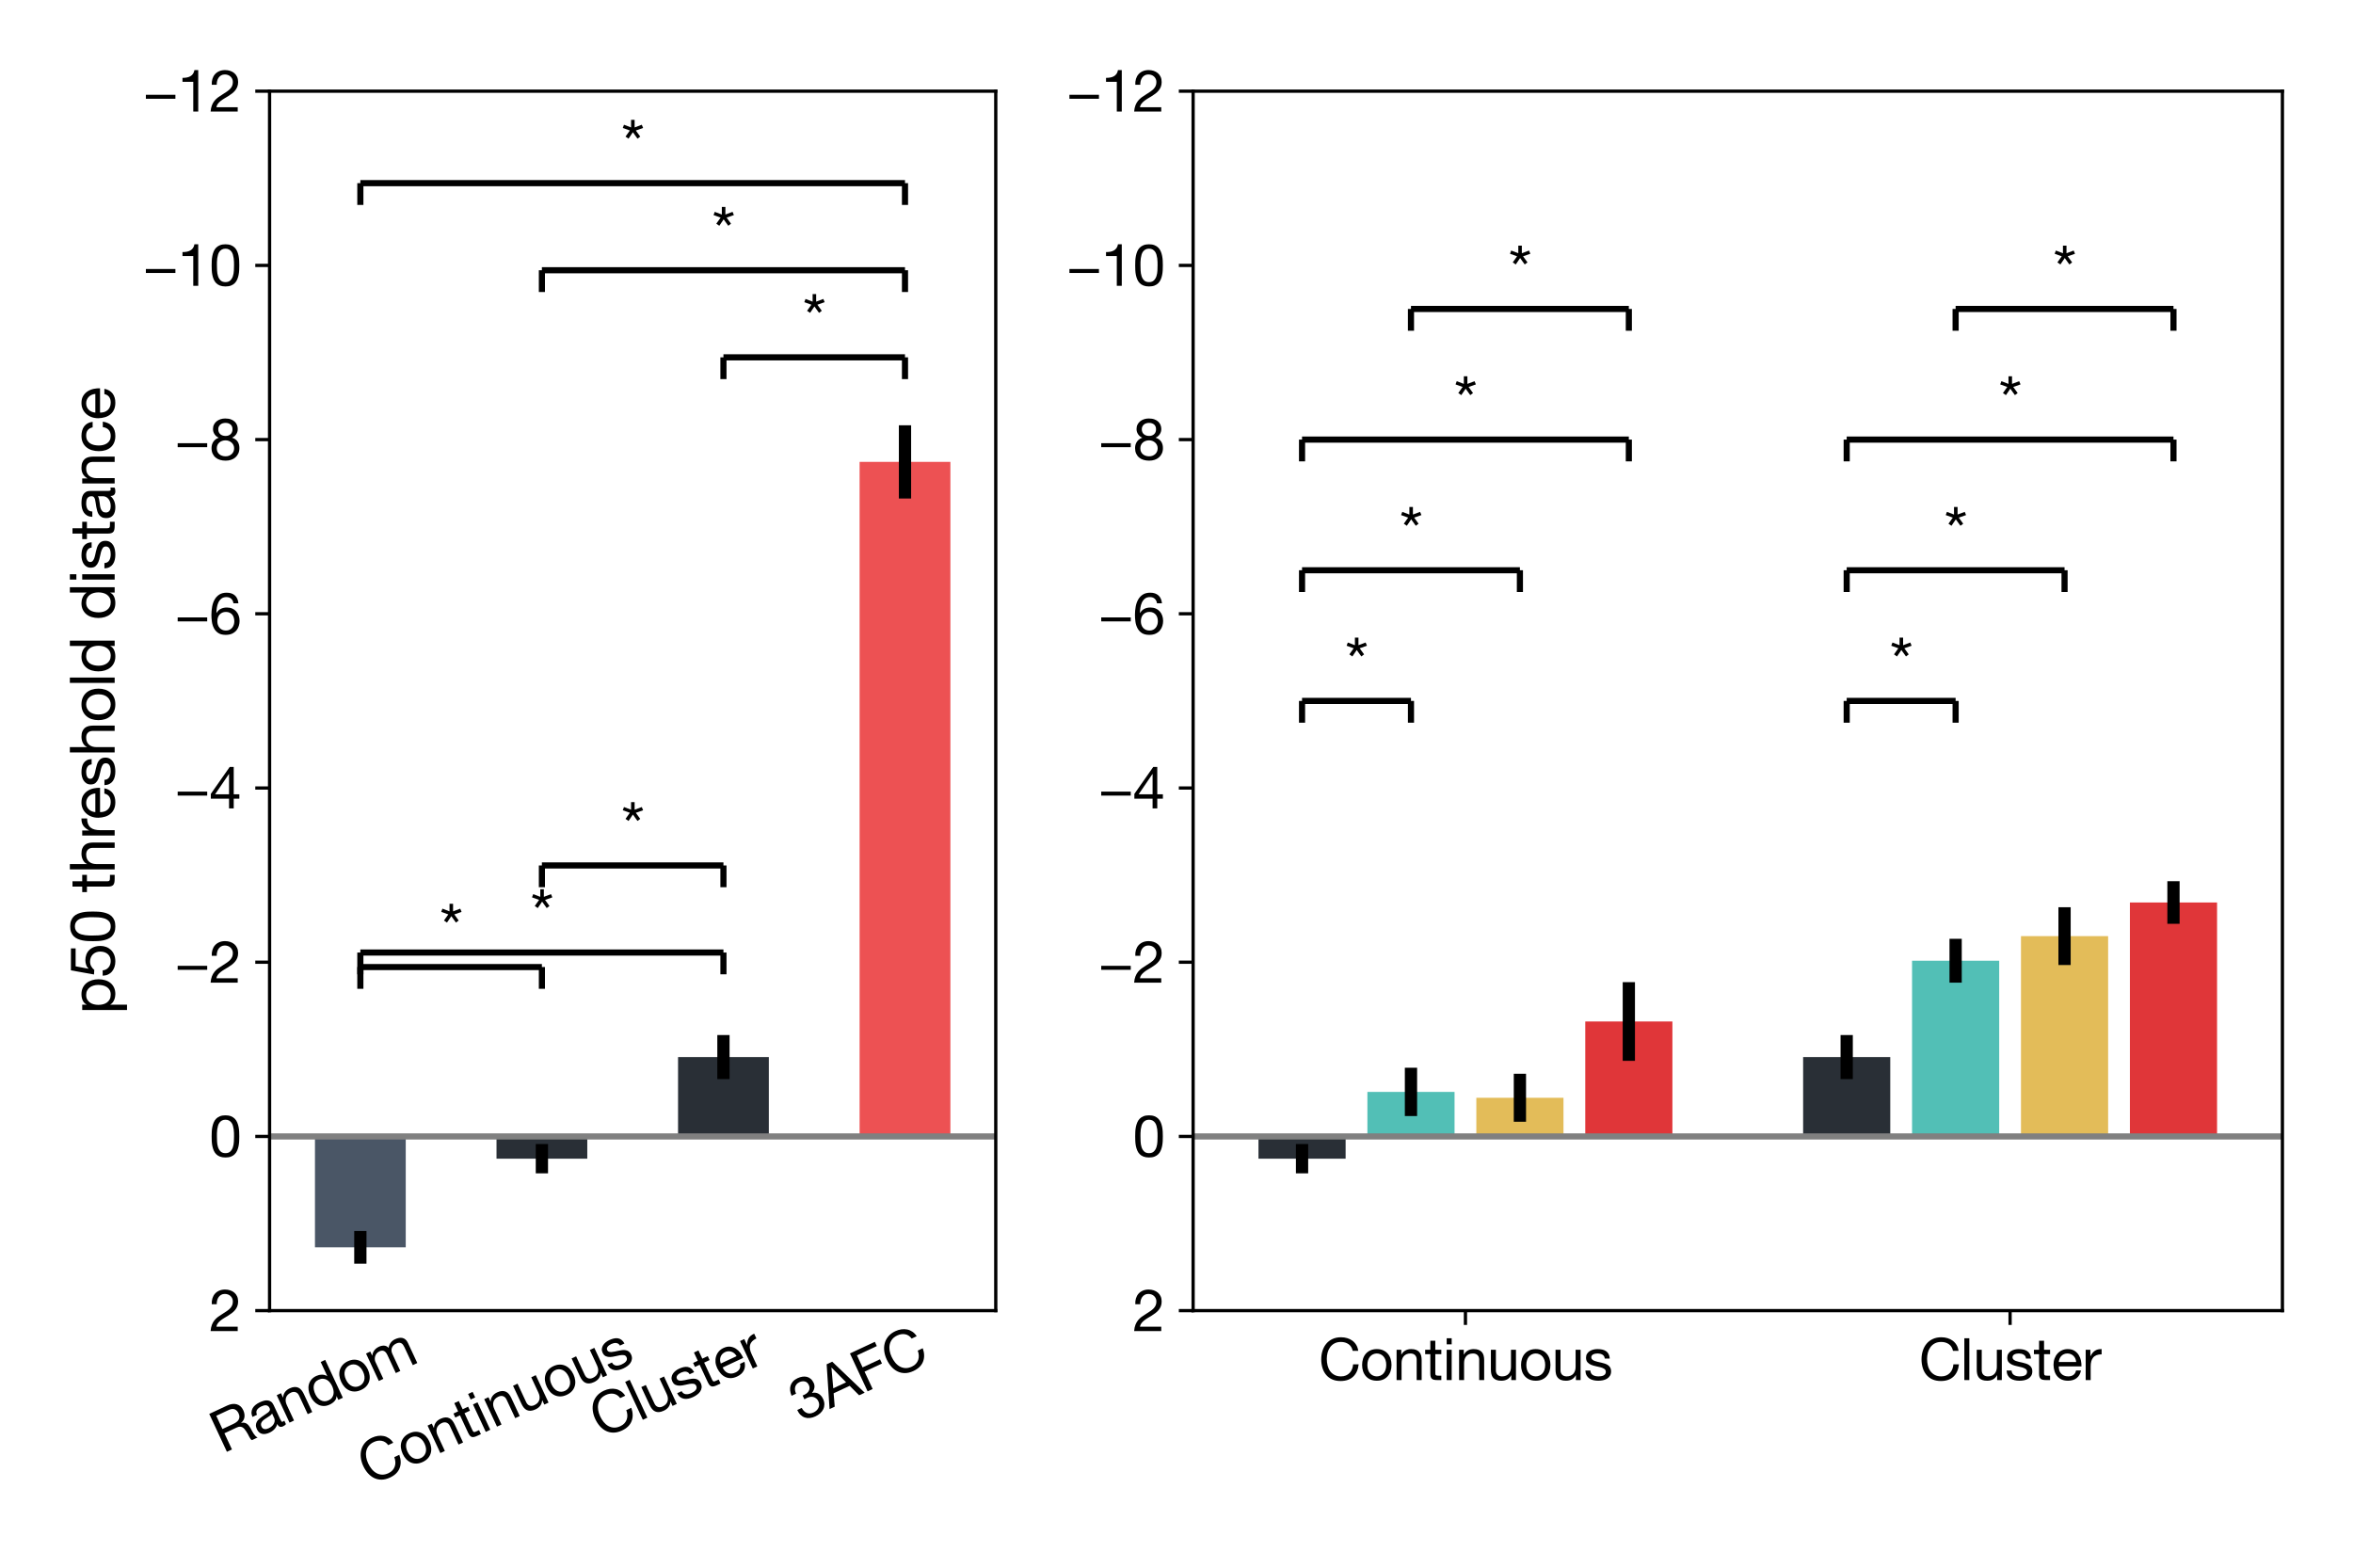 <?xml version="1.0" encoding="utf-8" standalone="no"?>
<!DOCTYPE svg PUBLIC "-//W3C//DTD SVG 1.1//EN"
  "http://www.w3.org/Graphics/SVG/1.1/DTD/svg11.dtd">
<svg xmlns:xlink="http://www.w3.org/1999/xlink" width="576pt" height="383.76pt" viewBox="0 0 576 383.76" xmlns="http://www.w3.org/2000/svg" version="1.1">
 <defs>
  <style type="text/css">*{stroke-linejoin: round; stroke-linecap: butt}</style>
 </defs>
 <g id="figure_1">
  <g id="patch_1">
   <path d="M 0 383.76 
L 576 383.76 
L 576 0 
L 0 0 
z
" style="fill: #ffffff"/>
  </g>
  <g id="axes_1">
   <g id="patch_2">
    <path d="M 65.99 320.844 
L 243.758 320.844 
L 243.758 22.32 
L 65.99 22.32 
z
" style="fill: #ffffff"/>
   </g>
   <g id="patch_3">
    <path d="M 77.1 278.198 
L 99.322 278.198 
L 99.322 305.348 
L 77.1 305.348 
z
" clip-path="url(#p0fc739efad)" style="fill: #4a5666"/>
   </g>
   <g id="patch_4">
    <path d="M 121.543 278.198 
L 143.763 278.198 
L 143.763 283.646 
L 121.543 283.646 
z
" clip-path="url(#p0fc739efad)" style="fill: #292f36"/>
   </g>
   <g id="patch_5">
    <path d="M 165.984 278.198 
L 188.206 278.198 
L 188.206 258.768 
L 165.984 258.768 
z
" clip-path="url(#p0fc739efad)" style="fill: #292f36"/>
   </g>
   <g id="patch_6">
    <path d="M 210.427 278.198 
L 232.648 278.198 
L 232.648 113.066 
L 210.427 113.066 
z
" clip-path="url(#p0fc739efad)" style="fill: #ed5153"/>
   </g>
   <g id="matplotlib.axis_1">
    <g id="xtick_1">
     <g id="line2d_1"/>
     <g id="text_1">
      <!-- Random -->
      <g transform="translate(54.535 355.875)rotate(-25)scale(0.14 -0.14)">
       <defs>
        <path id="HelveticaNeue-52" d="M 499 4570 
L 499 0 
L 1107 0 
L 1107 1952 
L 2592 1952 
Q 2816 1952 2950 1885 
Q 3085 1818 3168 1706 
Q 3251 1594 3289 1443 
Q 3328 1293 3354 1126 
Q 3386 960 3392 787 
Q 3398 614 3404 464 
Q 3411 314 3433 192 
Q 3456 70 3520 0 
L 4198 0 
Q 4102 115 4054 265 
Q 4006 416 3980 582 
Q 3955 749 3948 921 
Q 3942 1094 3930 1261 
Q 3910 1427 3875 1580 
Q 3840 1734 3766 1859 
Q 3693 1984 3568 2073 
Q 3443 2163 3245 2202 
L 3245 2214 
Q 3661 2330 3849 2643 
Q 4038 2957 4038 3373 
Q 4038 3930 3670 4250 
Q 3302 4570 2650 4570 
L 499 4570 
z
M 2374 2464 
L 1107 2464 
L 1107 4058 
L 2618 4058 
Q 3046 4058 3238 3840 
Q 3430 3622 3430 3277 
Q 3430 3027 3344 2870 
Q 3258 2714 3114 2621 
Q 2970 2528 2778 2496 
Q 2586 2464 2374 2464 
z
" transform="scale(0.016)"/>
        <path id="HelveticaNeue-61" d="M 3341 13 
Q 3200 -70 2950 -70 
Q 2739 -70 2614 48 
Q 2490 166 2490 435 
Q 2266 166 1968 48 
Q 1670 -70 1325 -70 
Q 1101 -70 899 -19 
Q 698 32 550 141 
Q 403 250 316 426 
Q 230 602 230 851 
Q 230 1133 326 1312 
Q 422 1491 579 1603 
Q 736 1715 937 1772 
Q 1139 1830 1350 1869 
Q 1574 1914 1776 1936 
Q 1978 1958 2131 2000 
Q 2285 2042 2374 2122 
Q 2464 2202 2464 2355 
Q 2464 2534 2397 2643 
Q 2330 2752 2224 2809 
Q 2118 2867 1987 2886 
Q 1856 2906 1728 2906 
Q 1382 2906 1152 2774 
Q 922 2643 902 2278 
L 358 2278 
Q 371 2586 486 2797 
Q 602 3008 794 3139 
Q 986 3270 1232 3328 
Q 1478 3386 1760 3386 
Q 1984 3386 2205 3354 
Q 2426 3322 2605 3222 
Q 2784 3123 2893 2944 
Q 3002 2765 3002 2477 
L 3002 774 
Q 3002 582 3024 492 
Q 3046 403 3174 403 
Q 3245 403 3341 435 
L 3341 13 
z
M 2458 1709 
Q 2355 1632 2188 1597 
Q 2022 1562 1840 1539 
Q 1658 1517 1472 1488 
Q 1286 1459 1139 1395 
Q 992 1331 899 1212 
Q 806 1094 806 890 
Q 806 755 860 662 
Q 915 570 1001 512 
Q 1088 454 1203 428 
Q 1318 403 1446 403 
Q 1715 403 1907 476 
Q 2099 550 2220 662 
Q 2342 774 2400 905 
Q 2458 1037 2458 1152 
L 2458 1709 
z
" transform="scale(0.016)"/>
        <path id="HelveticaNeue-6e" d="M 410 3309 
L 410 0 
L 954 0 
L 954 1869 
Q 954 2093 1014 2281 
Q 1075 2470 1196 2611 
Q 1318 2752 1500 2829 
Q 1683 2906 1933 2906 
Q 2246 2906 2425 2726 
Q 2605 2547 2605 2240 
L 2605 0 
L 3149 0 
L 3149 2176 
Q 3149 2445 3094 2665 
Q 3040 2886 2905 3046 
Q 2771 3206 2553 3296 
Q 2336 3386 2010 3386 
Q 1274 3386 934 2784 
L 922 2784 
L 922 3309 
L 410 3309 
z
" transform="scale(0.016)"/>
        <path id="HelveticaNeue-64" d="M 806 1626 
Q 806 1869 857 2099 
Q 909 2330 1024 2509 
Q 1139 2688 1331 2797 
Q 1523 2906 1798 2906 
Q 2080 2906 2278 2800 
Q 2477 2694 2601 2521 
Q 2726 2349 2784 2121 
Q 2842 1894 2842 1651 
Q 2842 1421 2787 1197 
Q 2733 973 2611 797 
Q 2490 621 2298 512 
Q 2106 403 1830 403 
Q 1568 403 1373 505 
Q 1178 608 1053 781 
Q 928 954 867 1174 
Q 806 1395 806 1626 
z
M 3366 0 
L 3366 4570 
L 2822 4570 
L 2822 2867 
L 2810 2867 
Q 2720 3014 2589 3113 
Q 2458 3213 2310 3273 
Q 2163 3334 2016 3360 
Q 1869 3386 1741 3386 
Q 1363 3386 1078 3248 
Q 794 3110 605 2876 
Q 416 2643 323 2329 
Q 230 2016 230 1664 
Q 230 1312 326 998 
Q 422 685 611 448 
Q 800 211 1085 70 
Q 1370 -70 1754 -70 
Q 2099 -70 2387 51 
Q 2675 173 2810 448 
L 2822 448 
L 2822 0 
L 3366 0 
z
" transform="scale(0.016)"/>
        <path id="HelveticaNeue-6f" d="M 806 1651 
Q 806 1952 886 2185 
Q 966 2419 1107 2579 
Q 1248 2739 1437 2822 
Q 1626 2906 1837 2906 
Q 2048 2906 2237 2822 
Q 2426 2739 2566 2579 
Q 2707 2419 2787 2185 
Q 2867 1952 2867 1651 
Q 2867 1350 2787 1116 
Q 2707 883 2566 726 
Q 2426 570 2237 486 
Q 2048 403 1837 403 
Q 1626 403 1437 486 
Q 1248 570 1107 726 
Q 966 883 886 1116 
Q 806 1350 806 1651 
z
M 230 1651 
Q 230 1286 332 972 
Q 435 659 640 425 
Q 845 192 1145 61 
Q 1446 -70 1837 -70 
Q 2234 -70 2531 61 
Q 2829 192 3033 425 
Q 3238 659 3340 972 
Q 3443 1286 3443 1651 
Q 3443 2016 3340 2333 
Q 3238 2650 3033 2883 
Q 2829 3117 2531 3251 
Q 2234 3386 1837 3386 
Q 1446 3386 1145 3251 
Q 845 3117 640 2883 
Q 435 2650 332 2333 
Q 230 2016 230 1651 
z
" transform="scale(0.016)"/>
        <path id="HelveticaNeue-6d" d="M 410 3309 
L 410 0 
L 954 0 
L 954 2061 
Q 954 2157 1002 2301 
Q 1050 2445 1155 2579 
Q 1261 2714 1430 2810 
Q 1600 2906 1837 2906 
Q 2022 2906 2140 2851 
Q 2259 2797 2329 2697 
Q 2400 2598 2429 2464 
Q 2458 2330 2458 2170 
L 2458 0 
L 3002 0 
L 3002 2061 
Q 3002 2445 3232 2675 
Q 3462 2906 3866 2906 
Q 4064 2906 4189 2848 
Q 4314 2790 4384 2691 
Q 4454 2592 4480 2457 
Q 4506 2323 4506 2170 
L 4506 0 
L 5050 0 
L 5050 2426 
Q 5050 2682 4970 2864 
Q 4890 3046 4746 3161 
Q 4602 3277 4400 3331 
Q 4198 3386 3949 3386 
Q 3622 3386 3350 3238 
Q 3078 3091 2912 2822 
Q 2810 3130 2560 3258 
Q 2310 3386 2003 3386 
Q 1306 3386 934 2822 
L 922 2822 
L 922 3309 
L 410 3309 
z
" transform="scale(0.016)"/>
       </defs>
       <use xlink:href="#HelveticaNeue-52"/>
       <use xlink:href="#HelveticaNeue-61" x="68.5"/>
       <use xlink:href="#HelveticaNeue-6e" x="122.2"/>
       <use xlink:href="#HelveticaNeue-64" x="177.8"/>
       <use xlink:href="#HelveticaNeue-6f" x="237.1"/>
       <use xlink:href="#HelveticaNeue-6d" x="294.5"/>
      </g>
     </g>
    </g>
    <g id="xtick_2">
     <g id="line2d_2"/>
     <g id="text_2">
      <!-- Continuous -->
      <g transform="translate(90.521 363.762)rotate(-25)scale(0.14 -0.14)">
       <defs>
        <path id="HelveticaNeue-43" d="M 3712 3194 
L 4320 3194 
Q 4269 3558 4102 3836 
Q 3936 4115 3686 4300 
Q 3437 4486 3117 4582 
Q 2797 4678 2438 4678 
Q 1914 4678 1507 4489 
Q 1101 4301 829 3974 
Q 557 3648 416 3209 
Q 275 2771 275 2272 
Q 275 1773 406 1337 
Q 538 902 800 582 
Q 1062 262 1459 80 
Q 1856 -102 2387 -102 
Q 3264 -102 3769 378 
Q 4275 858 4365 1722 
L 3757 1722 
Q 3738 1440 3642 1197 
Q 3546 954 3376 778 
Q 3206 602 2972 502 
Q 2739 403 2438 403 
Q 2029 403 1734 556 
Q 1440 710 1251 969 
Q 1062 1229 972 1577 
Q 883 1926 883 2317 
Q 883 2675 972 3008 
Q 1062 3341 1251 3600 
Q 1440 3859 1731 4012 
Q 2022 4166 2432 4166 
Q 2912 4166 3261 3923 
Q 3610 3680 3712 3194 
z
" transform="scale(0.016)"/>
        <path id="HelveticaNeue-74" d="M 1165 3309 
L 1165 4301 
L 621 4301 
L 621 3309 
L 58 3309 
L 58 2829 
L 621 2829 
L 621 723 
Q 621 493 665 352 
Q 710 211 803 134 
Q 896 58 1046 29 
Q 1197 0 1408 0 
L 1824 0 
L 1824 480 
L 1574 480 
Q 1446 480 1366 489 
Q 1286 499 1241 531 
Q 1197 563 1181 620 
Q 1165 678 1165 774 
L 1165 2829 
L 1824 2829 
L 1824 3309 
L 1165 3309 
z
" transform="scale(0.016)"/>
        <path id="HelveticaNeue-69" d="M 986 3904 
L 986 4570 
L 442 4570 
L 442 3904 
L 986 3904 
z
M 442 3309 
L 442 0 
L 986 0 
L 986 3309 
L 442 3309 
z
" transform="scale(0.016)"/>
        <path id="HelveticaNeue-75" d="M 3149 0 
L 3149 3309 
L 2605 3309 
L 2605 1440 
Q 2605 1216 2544 1027 
Q 2483 838 2361 697 
Q 2240 557 2057 480 
Q 1875 403 1626 403 
Q 1312 403 1133 582 
Q 954 762 954 1069 
L 954 3309 
L 410 3309 
L 410 1133 
Q 410 864 464 643 
Q 518 422 652 262 
Q 787 102 1004 16 
Q 1222 -70 1549 -70 
Q 1914 -70 2182 74 
Q 2451 218 2624 525 
L 2637 525 
L 2637 0 
L 3149 0 
z
" transform="scale(0.016)"/>
        <path id="HelveticaNeue-73" d="M 742 1043 
L 198 1043 
Q 211 736 326 521 
Q 442 307 634 176 
Q 826 45 1075 -12 
Q 1325 -70 1600 -70 
Q 1850 -70 2102 -22 
Q 2355 26 2556 147 
Q 2758 269 2883 467 
Q 3008 666 3008 966 
Q 3008 1203 2915 1363 
Q 2822 1523 2672 1628 
Q 2522 1734 2326 1798 
Q 2131 1862 1926 1907 
Q 1734 1952 1542 1993 
Q 1350 2035 1196 2096 
Q 1043 2157 944 2249 
Q 845 2342 845 2483 
Q 845 2611 909 2691 
Q 973 2771 1075 2819 
Q 1178 2867 1302 2886 
Q 1427 2906 1549 2906 
Q 1683 2906 1814 2877 
Q 1946 2848 2054 2784 
Q 2163 2720 2233 2614 
Q 2304 2509 2317 2349 
L 2861 2349 
Q 2842 2650 2733 2851 
Q 2624 3053 2441 3171 
Q 2259 3290 2022 3338 
Q 1786 3386 1504 3386 
Q 1286 3386 1065 3331 
Q 845 3277 669 3165 
Q 493 3053 381 2873 
Q 269 2694 269 2445 
Q 269 2125 429 1945 
Q 589 1766 829 1667 
Q 1069 1568 1350 1513 
Q 1632 1459 1872 1392 
Q 2112 1325 2272 1216 
Q 2432 1107 2432 896 
Q 2432 742 2355 643 
Q 2278 544 2160 493 
Q 2042 442 1901 422 
Q 1760 403 1632 403 
Q 1466 403 1309 435 
Q 1152 467 1027 540 
Q 902 614 825 739 
Q 749 864 742 1043 
z
" transform="scale(0.016)"/>
       </defs>
       <use xlink:href="#HelveticaNeue-43"/>
       <use xlink:href="#HelveticaNeue-6f" x="72.2"/>
       <use xlink:href="#HelveticaNeue-6e" x="129.6"/>
       <use xlink:href="#HelveticaNeue-74" x="185.2"/>
       <use xlink:href="#HelveticaNeue-69" x="216.7"/>
       <use xlink:href="#HelveticaNeue-6e" x="238.9"/>
       <use xlink:href="#HelveticaNeue-75" x="294.5"/>
       <use xlink:href="#HelveticaNeue-6f" x="350.1"/>
       <use xlink:href="#HelveticaNeue-75" x="407.5"/>
       <use xlink:href="#HelveticaNeue-73" x="463.1"/>
      </g>
     </g>
    </g>
    <g id="xtick_3">
     <g id="line2d_3"/>
     <g id="text_3">
      <!-- Cluster -->
      <g transform="translate(147.308 352.249)rotate(-25)scale(0.14 -0.14)">
       <defs>
        <path id="HelveticaNeue-6c" d="M 442 4570 
L 442 0 
L 986 0 
L 986 4570 
L 442 4570 
z
" transform="scale(0.016)"/>
        <path id="HelveticaNeue-65" d="M 2707 1971 
L 806 1971 
Q 819 2163 889 2332 
Q 960 2502 1081 2630 
Q 1203 2758 1372 2832 
Q 1542 2906 1754 2906 
Q 1958 2906 2128 2832 
Q 2298 2758 2422 2633 
Q 2547 2509 2620 2336 
Q 2694 2163 2707 1971 
z
M 3232 1050 
L 2694 1050 
Q 2624 723 2403 563 
Q 2182 403 1837 403 
Q 1568 403 1369 492 
Q 1171 582 1043 732 
Q 915 883 857 1078 
Q 800 1274 806 1491 
L 3283 1491 
Q 3296 1792 3229 2125 
Q 3162 2458 2986 2739 
Q 2810 3021 2518 3203 
Q 2227 3386 1786 3386 
Q 1446 3386 1161 3258 
Q 877 3130 669 2899 
Q 461 2669 345 2355 
Q 230 2042 230 1664 
Q 243 1286 342 966 
Q 442 646 640 416 
Q 838 186 1129 58 
Q 1421 -70 1818 -70 
Q 2381 -70 2752 211 
Q 3123 493 3232 1050 
z
" transform="scale(0.016)"/>
        <path id="HelveticaNeue-72" d="M 390 3309 
L 390 0 
L 934 0 
L 934 1472 
Q 934 1792 998 2038 
Q 1062 2285 1203 2457 
Q 1344 2630 1574 2720 
Q 1805 2810 2131 2810 
L 2131 3386 
Q 1690 3398 1402 3206 
Q 1114 3014 915 2611 
L 902 2611 
L 902 3309 
L 390 3309 
z
" transform="scale(0.016)"/>
       </defs>
       <use xlink:href="#HelveticaNeue-43"/>
       <use xlink:href="#HelveticaNeue-6c" x="72.2"/>
       <use xlink:href="#HelveticaNeue-75" x="94.4"/>
       <use xlink:href="#HelveticaNeue-73" x="150"/>
       <use xlink:href="#HelveticaNeue-74" x="200"/>
       <use xlink:href="#HelveticaNeue-65" x="231.5"/>
       <use xlink:href="#HelveticaNeue-72" x="285.2"/>
      </g>
     </g>
    </g>
    <g id="xtick_4">
     <g id="line2d_4"/>
     <g id="text_4">
      <!-- 3AFC -->
      <g transform="translate(196.096 348.196)rotate(-25)scale(0.14 -0.14)">
       <defs>
        <path id="HelveticaNeue-33" d="M 1395 2592 
L 1395 2131 
Q 1549 2150 1722 2150 
Q 1926 2150 2102 2096 
Q 2278 2042 2406 1930 
Q 2534 1818 2611 1654 
Q 2688 1491 2688 1280 
Q 2688 1075 2608 912 
Q 2528 749 2393 637 
Q 2259 525 2080 464 
Q 1901 403 1702 403 
Q 1235 403 992 681 
Q 749 960 736 1402 
L 192 1402 
Q 186 1050 291 774 
Q 397 499 595 310 
Q 794 122 1075 26 
Q 1357 -70 1702 -70 
Q 2022 -70 2307 16 
Q 2592 102 2803 275 
Q 3014 448 3139 707 
Q 3264 966 3264 1306 
Q 3264 1715 3062 2016 
Q 2861 2317 2445 2406 
L 2445 2419 
Q 2714 2541 2893 2777 
Q 3072 3014 3072 3322 
Q 3072 3635 2966 3865 
Q 2861 4096 2675 4243 
Q 2490 4390 2237 4464 
Q 1984 4538 1690 4538 
Q 1350 4538 1091 4429 
Q 832 4320 659 4128 
Q 486 3936 393 3667 
Q 301 3398 288 3072 
L 832 3072 
Q 832 3270 883 3449 
Q 934 3629 1040 3763 
Q 1146 3898 1309 3978 
Q 1472 4058 1690 4058 
Q 2035 4058 2265 3875 
Q 2496 3693 2496 3328 
Q 2496 3149 2425 3008 
Q 2355 2867 2236 2774 
Q 2118 2682 1961 2634 
Q 1805 2586 1632 2586 
L 1517 2586 
Q 1485 2586 1453 2586 
Q 1427 2586 1395 2592 
z
" transform="scale(0.016)"/>
        <path id="HelveticaNeue-41" d="M 1286 1888 
L 2061 4019 
L 2074 4019 
L 2835 1888 
L 1286 1888 
z
M 1741 4570 
L -38 0 
L 582 0 
L 1094 1376 
L 3027 1376 
L 3526 0 
L 4198 0 
L 2413 4570 
L 1741 4570 
z
" transform="scale(0.016)"/>
        <path id="HelveticaNeue-46" d="M 499 4570 
L 499 0 
L 1107 0 
L 1107 2093 
L 3206 2093 
L 3206 2605 
L 1107 2605 
L 1107 4058 
L 3501 4058 
L 3501 4570 
L 499 4570 
z
" transform="scale(0.016)"/>
       </defs>
       <use xlink:href="#HelveticaNeue-33"/>
       <use xlink:href="#HelveticaNeue-41" x="55.6"/>
       <use xlink:href="#HelveticaNeue-46" x="120.4"/>
       <use xlink:href="#HelveticaNeue-43" x="177.8"/>
      </g>
     </g>
    </g>
   </g>
   <g id="matplotlib.axis_2">
    <g id="ytick_1">
     <g id="line2d_5">
      <defs>
       <path id="mcbfc20b6de" d="M 0 0 
L -3.5 0 
" style="stroke: #000000; stroke-width: 0.8"/>
      </defs>
      <g>
       <use xlink:href="#mcbfc20b6de" x="65.99" y="22.32" style="stroke: #000000; stroke-width: 0.8"/>
      </g>
     </g>
     <g id="text_5">
      <!-- −12 -->
      <g transform="translate(35.024 27.318)scale(0.14 -0.14)">
       <defs>
        <path id="HelveticaNeue-2212" d="M 307 1837 
L 307 1402 
L 3533 1402 
L 3533 1837 
L 307 1837 
z
" transform="scale(0.016)"/>
        <path id="HelveticaNeue-31" d="M 2278 0 
L 2278 4538 
L 1862 4538 
Q 1818 4282 1696 4115 
Q 1574 3949 1398 3853 
Q 1222 3757 1004 3721 
Q 787 3686 557 3686 
L 557 3251 
L 1734 3251 
L 1734 0 
L 2278 0 
z
" transform="scale(0.016)"/>
        <path id="HelveticaNeue-32" d="M 282 2931 
L 826 2931 
Q 819 3136 867 3337 
Q 915 3539 1024 3699 
Q 1133 3859 1302 3958 
Q 1472 4058 1709 4058 
Q 1888 4058 2048 4000 
Q 2208 3942 2326 3833 
Q 2445 3725 2515 3574 
Q 2586 3424 2586 3238 
Q 2586 3002 2512 2822 
Q 2438 2643 2294 2489 
Q 2150 2336 1932 2185 
Q 1715 2035 1427 1856 
Q 1190 1715 972 1555 
Q 755 1395 582 1184 
Q 410 973 298 688 
Q 186 403 154 0 
L 3117 0 
L 3117 480 
L 787 480 
Q 826 691 950 854 
Q 1075 1018 1251 1158 
Q 1427 1299 1638 1424 
Q 1850 1549 2061 1677 
Q 2272 1811 2470 1958 
Q 2669 2106 2822 2288 
Q 2976 2470 3069 2700 
Q 3162 2931 3162 3232 
Q 3162 3552 3050 3795 
Q 2938 4038 2746 4201 
Q 2554 4365 2294 4451 
Q 2035 4538 1741 4538 
Q 1382 4538 1100 4416 
Q 819 4294 630 4080 
Q 442 3866 352 3571 
Q 262 3277 282 2931 
z
" transform="scale(0.016)"/>
       </defs>
       <use xlink:href="#HelveticaNeue-2212"/>
       <use xlink:href="#HelveticaNeue-31" x="60"/>
       <use xlink:href="#HelveticaNeue-32" x="115.6"/>
      </g>
     </g>
    </g>
    <g id="ytick_2">
     <g id="line2d_6">
      <g>
       <use xlink:href="#mcbfc20b6de" x="65.99" y="64.966" style="stroke: #000000; stroke-width: 0.8"/>
      </g>
     </g>
     <g id="text_6">
      <!-- −10 -->
      <g transform="translate(35.024 69.965)scale(0.14 -0.14)">
       <defs>
        <path id="HelveticaNeue-30" d="M 845 2234 
Q 845 2400 848 2601 
Q 851 2803 880 3004 
Q 909 3206 963 3398 
Q 1018 3590 1123 3734 
Q 1229 3878 1389 3968 
Q 1549 4058 1779 4058 
Q 2010 4058 2170 3968 
Q 2330 3878 2435 3734 
Q 2541 3590 2595 3398 
Q 2650 3206 2678 3004 
Q 2707 2803 2710 2601 
Q 2714 2400 2714 2234 
Q 2714 1978 2698 1661 
Q 2682 1344 2595 1065 
Q 2509 787 2317 595 
Q 2125 403 1779 403 
Q 1434 403 1242 595 
Q 1050 787 963 1065 
Q 877 1344 861 1661 
Q 845 1978 845 2234 
z
M 269 2227 
Q 269 1978 281 1709 
Q 294 1440 345 1184 
Q 397 928 493 701 
Q 589 474 755 301 
Q 922 128 1174 29 
Q 1427 -70 1779 -70 
Q 2138 -70 2387 29 
Q 2637 128 2803 301 
Q 2970 474 3066 701 
Q 3162 928 3213 1184 
Q 3264 1440 3277 1709 
Q 3290 1978 3290 2227 
Q 3290 2477 3277 2745 
Q 3264 3014 3213 3270 
Q 3162 3526 3066 3756 
Q 2970 3987 2803 4160 
Q 2637 4333 2384 4435 
Q 2131 4538 1779 4538 
Q 1427 4538 1174 4435 
Q 922 4333 755 4160 
Q 589 3987 493 3756 
Q 397 3526 345 3270 
Q 294 3014 281 2745 
Q 269 2477 269 2227 
z
" transform="scale(0.016)"/>
       </defs>
       <use xlink:href="#HelveticaNeue-2212"/>
       <use xlink:href="#HelveticaNeue-31" x="60"/>
       <use xlink:href="#HelveticaNeue-30" x="115.6"/>
      </g>
     </g>
    </g>
    <g id="ytick_3">
     <g id="line2d_7">
      <g>
       <use xlink:href="#mcbfc20b6de" x="65.99" y="107.613" style="stroke: #000000; stroke-width: 0.8"/>
      </g>
     </g>
     <g id="text_7">
      <!-- −8 -->
      <g transform="translate(42.807 112.611)scale(0.14 -0.14)">
       <defs>
        <path id="HelveticaNeue-38" d="M 992 3360 
Q 992 3533 1056 3661 
Q 1120 3789 1225 3878 
Q 1331 3968 1478 4013 
Q 1626 4058 1786 4058 
Q 2118 4058 2332 3882 
Q 2547 3706 2547 3360 
Q 2547 3014 2336 2822 
Q 2125 2630 1798 2630 
Q 1632 2630 1485 2675 
Q 1338 2720 1229 2809 
Q 1120 2899 1056 3036 
Q 992 3174 992 3360 
z
M 416 3379 
Q 416 3072 589 2813 
Q 762 2554 1050 2438 
Q 666 2304 461 2006 
Q 256 1709 256 1306 
Q 256 960 374 701 
Q 493 442 701 269 
Q 909 96 1190 13 
Q 1472 -70 1798 -70 
Q 2112 -70 2387 19 
Q 2662 109 2864 285 
Q 3066 461 3184 717 
Q 3302 973 3302 1306 
Q 3302 1728 3104 2019 
Q 2906 2310 2496 2438 
Q 2784 2566 2953 2819 
Q 3123 3072 3123 3379 
Q 3123 3597 3046 3805 
Q 2970 4013 2806 4176 
Q 2643 4339 2380 4438 
Q 2118 4538 1747 4538 
Q 1485 4538 1245 4461 
Q 1005 4384 819 4237 
Q 634 4090 525 3875 
Q 416 3661 416 3379 
z
M 832 1280 
Q 832 1478 905 1638 
Q 979 1798 1110 1913 
Q 1242 2029 1418 2089 
Q 1594 2150 1792 2150 
Q 1984 2150 2153 2083 
Q 2323 2016 2451 1901 
Q 2579 1786 2652 1629 
Q 2726 1472 2726 1286 
Q 2726 1094 2659 934 
Q 2592 774 2467 656 
Q 2342 538 2172 470 
Q 2003 403 1798 403 
Q 1376 403 1104 636 
Q 832 870 832 1280 
z
" transform="scale(0.016)"/>
       </defs>
       <use xlink:href="#HelveticaNeue-2212"/>
       <use xlink:href="#HelveticaNeue-38" x="60"/>
      </g>
     </g>
    </g>
    <g id="ytick_4">
     <g id="line2d_8">
      <g>
       <use xlink:href="#mcbfc20b6de" x="65.99" y="150.259" style="stroke: #000000; stroke-width: 0.8"/>
      </g>
     </g>
     <g id="text_8">
      <!-- −6 -->
      <g transform="translate(42.807 155.257)scale(0.14 -0.14)">
       <defs>
        <path id="HelveticaNeue-36" d="M 2650 3379 
L 3194 3379 
Q 3142 3942 2809 4240 
Q 2477 4538 1914 4538 
Q 1427 4538 1107 4333 
Q 787 4128 595 3789 
Q 403 3450 323 3011 
Q 243 2573 243 2106 
Q 243 1747 297 1363 
Q 352 979 518 659 
Q 685 339 992 134 
Q 1299 -70 1805 -70 
Q 2234 -70 2525 74 
Q 2816 218 2992 438 
Q 3168 659 3245 928 
Q 3322 1197 3322 1446 
Q 3322 1760 3226 2029 
Q 3130 2298 2954 2496 
Q 2778 2694 2518 2806 
Q 2259 2918 1933 2918 
Q 1562 2918 1277 2777 
Q 992 2637 800 2323 
L 787 2336 
Q 794 2598 838 2899 
Q 883 3200 1001 3459 
Q 1120 3718 1331 3888 
Q 1542 4058 1888 4058 
Q 2214 4058 2412 3872 
Q 2611 3686 2650 3379 
z
M 1830 2438 
Q 2061 2438 2233 2355 
Q 2406 2272 2521 2134 
Q 2637 1997 2691 1808 
Q 2746 1619 2746 1408 
Q 2746 1210 2685 1027 
Q 2624 845 2509 704 
Q 2394 563 2224 483 
Q 2054 403 1830 403 
Q 1606 403 1430 483 
Q 1254 563 1136 697 
Q 1018 832 954 1017 
Q 890 1203 890 1414 
Q 890 1626 950 1814 
Q 1011 2003 1132 2140 
Q 1254 2278 1427 2358 
Q 1600 2438 1830 2438 
z
" transform="scale(0.016)"/>
       </defs>
       <use xlink:href="#HelveticaNeue-2212"/>
       <use xlink:href="#HelveticaNeue-36" x="60"/>
      </g>
     </g>
    </g>
    <g id="ytick_5">
     <g id="line2d_9">
      <g>
       <use xlink:href="#mcbfc20b6de" x="65.99" y="192.905" style="stroke: #000000; stroke-width: 0.8"/>
      </g>
     </g>
     <g id="text_9">
      <!-- −4 -->
      <g transform="translate(42.807 197.903)scale(0.14 -0.14)">
       <defs>
        <path id="HelveticaNeue-34" d="M 2170 1542 
L 646 1542 
L 2157 3763 
L 2170 3763 
L 2170 1542 
z
M 2682 1542 
L 2682 4538 
L 2246 4538 
L 179 1587 
L 179 1062 
L 2170 1062 
L 2170 0 
L 2682 0 
L 2682 1062 
L 3296 1062 
L 3296 1542 
L 2682 1542 
z
" transform="scale(0.016)"/>
       </defs>
       <use xlink:href="#HelveticaNeue-2212"/>
       <use xlink:href="#HelveticaNeue-34" x="60"/>
      </g>
     </g>
    </g>
    <g id="ytick_6">
     <g id="line2d_10">
      <g>
       <use xlink:href="#mcbfc20b6de" x="65.99" y="235.551" style="stroke: #000000; stroke-width: 0.8"/>
      </g>
     </g>
     <g id="text_10">
      <!-- −2 -->
      <g transform="translate(42.807 240.55)scale(0.14 -0.14)">
       <use xlink:href="#HelveticaNeue-2212"/>
       <use xlink:href="#HelveticaNeue-32" x="60"/>
      </g>
     </g>
    </g>
    <g id="ytick_7">
     <g id="line2d_11">
      <g>
       <use xlink:href="#mcbfc20b6de" x="65.99" y="278.198" style="stroke: #000000; stroke-width: 0.8"/>
      </g>
     </g>
     <g id="text_11">
      <!-- 0 -->
      <g transform="translate(51.207 283.196)scale(0.14 -0.14)">
       <use xlink:href="#HelveticaNeue-30"/>
      </g>
     </g>
    </g>
    <g id="ytick_8">
     <g id="line2d_12">
      <g>
       <use xlink:href="#mcbfc20b6de" x="65.99" y="320.844" style="stroke: #000000; stroke-width: 0.8"/>
      </g>
     </g>
     <g id="text_12">
      <!-- 2 -->
      <g transform="translate(51.207 325.842)scale(0.14 -0.14)">
       <use xlink:href="#HelveticaNeue-32"/>
      </g>
     </g>
    </g>
    <g id="text_13">
     <!-- p50 threshold distance -->
     <g transform="translate(28.068 248.279)rotate(-90)scale(0.15 -0.15)">
      <defs>
       <path id="HelveticaNeue-70" d="M 429 3309 
L 429 -1261 
L 973 -1261 
L 973 442 
L 986 442 
Q 1075 294 1206 195 
Q 1338 96 1485 38 
Q 1632 -19 1782 -44 
Q 1933 -70 2054 -70 
Q 2432 -70 2717 64 
Q 3002 198 3190 432 
Q 3379 666 3472 979 
Q 3565 1293 3565 1645 
Q 3565 1997 3469 2310 
Q 3373 2624 3184 2864 
Q 2995 3104 2710 3245 
Q 2426 3386 2042 3386 
Q 1696 3386 1408 3261 
Q 1120 3136 986 2861 
L 973 2861 
L 973 3309 
L 429 3309 
z
M 2989 1683 
Q 2989 1440 2937 1209 
Q 2886 979 2771 800 
Q 2656 621 2467 512 
Q 2278 403 1997 403 
Q 1715 403 1516 508 
Q 1318 614 1193 787 
Q 1069 960 1011 1187 
Q 954 1414 954 1658 
Q 954 1888 1008 2112 
Q 1062 2336 1184 2512 
Q 1306 2688 1498 2797 
Q 1690 2906 1965 2906 
Q 2227 2906 2422 2803 
Q 2618 2701 2742 2528 
Q 2867 2355 2928 2134 
Q 2989 1914 2989 1683 
z
" transform="scale(0.016)"/>
       <path id="HelveticaNeue-35" d="M 3008 3981 
L 3008 4461 
L 768 4461 
L 346 2106 
L 813 2080 
Q 973 2272 1181 2390 
Q 1389 2509 1658 2509 
Q 1888 2509 2077 2432 
Q 2266 2355 2400 2217 
Q 2534 2080 2608 1891 
Q 2682 1702 2682 1478 
Q 2682 1210 2605 1008 
Q 2528 806 2397 672 
Q 2266 538 2090 470 
Q 1914 403 1722 403 
Q 1517 403 1347 464 
Q 1178 525 1053 637 
Q 928 749 854 899 
Q 781 1050 768 1222 
L 224 1222 
Q 230 915 345 672 
Q 461 429 659 265 
Q 858 102 1117 16 
Q 1376 -70 1670 -70 
Q 2067 -70 2364 54 
Q 2662 179 2860 390 
Q 3059 602 3158 874 
Q 3258 1146 3258 1434 
Q 3258 1824 3142 2115 
Q 3027 2406 2828 2601 
Q 2630 2797 2361 2893 
Q 2093 2989 1792 2989 
Q 1562 2989 1328 2909 
Q 1094 2829 947 2662 
L 934 2675 
L 1178 3981 
L 3008 3981 
z
" transform="scale(0.016)"/>
       <path id="HelveticaNeue-20" transform="scale(0.016)"/>
       <path id="HelveticaNeue-68" d="M 410 4570 
L 410 0 
L 954 0 
L 954 1869 
Q 954 2093 1014 2281 
Q 1075 2470 1196 2611 
Q 1318 2752 1500 2829 
Q 1683 2906 1933 2906 
Q 2246 2906 2425 2726 
Q 2605 2547 2605 2240 
L 2605 0 
L 3149 0 
L 3149 2176 
Q 3149 2445 3094 2665 
Q 3040 2886 2905 3046 
Q 2771 3206 2553 3296 
Q 2336 3386 2010 3386 
Q 1862 3386 1705 3354 
Q 1549 3322 1405 3254 
Q 1261 3187 1145 3081 
Q 1030 2976 966 2822 
L 954 2822 
L 954 4570 
L 410 4570 
z
" transform="scale(0.016)"/>
       <path id="HelveticaNeue-63" d="M 2656 2246 
L 3219 2246 
Q 3187 2541 3065 2755 
Q 2944 2970 2755 3110 
Q 2566 3251 2320 3318 
Q 2074 3386 1792 3386 
Q 1402 3386 1107 3248 
Q 813 3110 617 2870 
Q 422 2630 326 2307 
Q 230 1984 230 1613 
Q 230 1242 329 931 
Q 429 621 624 397 
Q 819 173 1110 51 
Q 1402 -70 1779 -70 
Q 2413 -70 2781 262 
Q 3149 595 3238 1210 
L 2682 1210 
Q 2630 826 2403 614 
Q 2176 403 1773 403 
Q 1517 403 1331 505 
Q 1146 608 1030 777 
Q 915 947 860 1164 
Q 806 1382 806 1613 
Q 806 1862 857 2096 
Q 909 2330 1027 2509 
Q 1146 2688 1344 2797 
Q 1542 2906 1837 2906 
Q 2182 2906 2387 2733 
Q 2592 2560 2656 2246 
z
" transform="scale(0.016)"/>
      </defs>
      <use xlink:href="#HelveticaNeue-70"/>
      <use xlink:href="#HelveticaNeue-35" x="59.3"/>
      <use xlink:href="#HelveticaNeue-30" x="114.9"/>
      <use xlink:href="#HelveticaNeue-20" x="170.5"/>
      <use xlink:href="#HelveticaNeue-74" x="198.3"/>
      <use xlink:href="#HelveticaNeue-68" x="229.8"/>
      <use xlink:href="#HelveticaNeue-72" x="285.4"/>
      <use xlink:href="#HelveticaNeue-65" x="316.95"/>
      <use xlink:href="#HelveticaNeue-73" x="370.65"/>
      <use xlink:href="#HelveticaNeue-68" x="420.65"/>
      <use xlink:href="#HelveticaNeue-6f" x="476.25"/>
      <use xlink:href="#HelveticaNeue-6c" x="533.65"/>
      <use xlink:href="#HelveticaNeue-64" x="555.85"/>
      <use xlink:href="#HelveticaNeue-20" x="615.15"/>
      <use xlink:href="#HelveticaNeue-64" x="642.95"/>
      <use xlink:href="#HelveticaNeue-69" x="702.25"/>
      <use xlink:href="#HelveticaNeue-73" x="724.45"/>
      <use xlink:href="#HelveticaNeue-74" x="774.45"/>
      <use xlink:href="#HelveticaNeue-61" x="805.95"/>
      <use xlink:href="#HelveticaNeue-6e" x="859.65"/>
      <use xlink:href="#HelveticaNeue-63" x="915.25"/>
      <use xlink:href="#HelveticaNeue-65" x="968.95"/>
     </g>
    </g>
   </g>
   <g id="LineCollection_1">
    <path d="M 65.99 278.198 
L 243.758 278.198 
" clip-path="url(#p0fc739efad)" style="fill: none; stroke: #808080; stroke-width: 1.5"/>
   </g>
   <g id="LineCollection_2">
    <path d="M 88.211 301.343 
L 88.211 309.352 
" clip-path="url(#p0fc739efad)" style="fill: none; stroke: #000000; stroke-width: 3"/>
   </g>
   <g id="LineCollection_3">
    <path d="M 132.653 280.065 
L 132.653 287.227 
" clip-path="url(#p0fc739efad)" style="fill: none; stroke: #000000; stroke-width: 3"/>
   </g>
   <g id="LineCollection_4">
    <path d="M 177.095 253.375 
L 177.095 264.16 
" clip-path="url(#p0fc739efad)" style="fill: none; stroke: #000000; stroke-width: 3"/>
   </g>
   <g id="LineCollection_5">
    <path d="M 221.537 104.105 
L 221.537 122.028 
" clip-path="url(#p0fc739efad)" style="fill: none; stroke: #000000; stroke-width: 3"/>
   </g>
   <g id="LineCollection_6">
    <path d="M 221.537 44.832 
L 88.211 44.832 
" clip-path="url(#p0fc739efad)" style="fill: none; stroke: #000000; stroke-width: 1.5"/>
   </g>
   <g id="LineCollection_7">
    <path d="M 221.537 50.163 
L 221.537 44.832 
" clip-path="url(#p0fc739efad)" style="fill: none; stroke: #000000; stroke-width: 1.5"/>
    <path d="M 88.211 50.163 
L 88.211 44.832 
" clip-path="url(#p0fc739efad)" style="fill: none; stroke: #000000; stroke-width: 1.5"/>
   </g>
   <g id="LineCollection_8">
    <path d="M 221.537 87.479 
L 177.095 87.479 
" clip-path="url(#p0fc739efad)" style="fill: none; stroke: #000000; stroke-width: 1.5"/>
   </g>
   <g id="LineCollection_9">
    <path d="M 221.537 92.809 
L 221.537 87.479 
" clip-path="url(#p0fc739efad)" style="fill: none; stroke: #000000; stroke-width: 1.5"/>
    <path d="M 177.095 92.809 
L 177.095 87.479 
" clip-path="url(#p0fc739efad)" style="fill: none; stroke: #000000; stroke-width: 1.5"/>
   </g>
   <g id="LineCollection_10">
    <path d="M 221.537 66.155 
L 132.653 66.155 
" clip-path="url(#p0fc739efad)" style="fill: none; stroke: #000000; stroke-width: 1.5"/>
   </g>
   <g id="LineCollection_11">
    <path d="M 221.537 71.486 
L 221.537 66.155 
" clip-path="url(#p0fc739efad)" style="fill: none; stroke: #000000; stroke-width: 1.5"/>
    <path d="M 132.653 71.486 
L 132.653 66.155 
" clip-path="url(#p0fc739efad)" style="fill: none; stroke: #000000; stroke-width: 1.5"/>
   </g>
   <g id="LineCollection_12">
    <path d="M 88.211 233.18 
L 177.095 233.18 
" clip-path="url(#p0fc739efad)" style="fill: none; stroke: #000000; stroke-width: 1.5"/>
   </g>
   <g id="LineCollection_13">
    <path d="M 88.211 238.511 
L 88.211 233.18 
" clip-path="url(#p0fc739efad)" style="fill: none; stroke: #000000; stroke-width: 1.5"/>
    <path d="M 177.095 238.511 
L 177.095 233.18 
" clip-path="url(#p0fc739efad)" style="fill: none; stroke: #000000; stroke-width: 1.5"/>
   </g>
   <g id="LineCollection_14">
    <path d="M 88.211 236.735 
L 132.653 236.735 
" clip-path="url(#p0fc739efad)" style="fill: none; stroke: #000000; stroke-width: 1.5"/>
   </g>
   <g id="LineCollection_15">
    <path d="M 88.211 242.066 
L 88.211 236.735 
" clip-path="url(#p0fc739efad)" style="fill: none; stroke: #000000; stroke-width: 1.5"/>
    <path d="M 132.653 242.066 
L 132.653 236.735 
" clip-path="url(#p0fc739efad)" style="fill: none; stroke: #000000; stroke-width: 1.5"/>
   </g>
   <g id="LineCollection_16">
    <path d="M 177.095 211.857 
L 132.653 211.857 
" clip-path="url(#p0fc739efad)" style="fill: none; stroke: #000000; stroke-width: 1.5"/>
   </g>
   <g id="LineCollection_17">
    <path d="M 177.095 217.188 
L 177.095 211.857 
" clip-path="url(#p0fc739efad)" style="fill: none; stroke: #000000; stroke-width: 1.5"/>
    <path d="M 132.653 217.188 
L 132.653 211.857 
" clip-path="url(#p0fc739efad)" style="fill: none; stroke: #000000; stroke-width: 1.5"/>
   </g>
   <g id="line2d_13">
    <path d="M 88.211 305.348 
" clip-path="url(#p0fc739efad)" style="fill: none; stroke: #000000; stroke-width: 1.5; stroke-linecap: square"/>
   </g>
   <g id="line2d_14">
    <path d="M 132.653 283.646 
" clip-path="url(#p0fc739efad)" style="fill: none; stroke: #000000; stroke-width: 1.5; stroke-linecap: square"/>
   </g>
   <g id="line2d_15">
    <path d="M 177.095 258.768 
" clip-path="url(#p0fc739efad)" style="fill: none; stroke: #000000; stroke-width: 1.5; stroke-linecap: square"/>
   </g>
   <g id="line2d_16">
    <path d="M 221.537 113.066 
" clip-path="url(#p0fc739efad)" style="fill: none; stroke: #000000; stroke-width: 1.5; stroke-linecap: square"/>
   </g>
   <g id="patch_7">
    <path d="M 65.99 320.844 
L 65.99 22.32 
" style="fill: none; stroke: #000000; stroke-width: 0.8; stroke-linejoin: miter; stroke-linecap: square"/>
   </g>
   <g id="patch_8">
    <path d="M 243.758 320.844 
L 243.758 22.32 
" style="fill: none; stroke: #000000; stroke-width: 0.8; stroke-linejoin: miter; stroke-linecap: square"/>
   </g>
   <g id="patch_9">
    <path d="M 65.99 320.844 
L 243.758 320.844 
" style="fill: none; stroke: #000000; stroke-width: 0.8; stroke-linejoin: miter; stroke-linecap: square"/>
   </g>
   <g id="patch_10">
    <path d="M 65.99 22.32 
L 243.758 22.32 
" style="fill: none; stroke: #000000; stroke-width: 0.8; stroke-linejoin: miter; stroke-linecap: square"/>
   </g>
   <g id="text_14">
    <!-- * -->
    <g transform="translate(152.058 41.04)scale(0.16 -0.16)">
     <defs>
      <path id="HelveticaNeue-2a" d="M 1286 3846 
L 1286 4570 
L 947 4570 
L 947 3846 
L 269 4102 
L 154 3795 
L 832 3552 
L 416 2970 
L 704 2771 
L 1120 3386 
L 1562 2771 
L 1824 2970 
L 1402 3552 
L 2099 3795 
L 1971 4102 
L 1286 3846 
z
" transform="scale(0.016)"/>
     </defs>
     <use xlink:href="#HelveticaNeue-2a"/>
    </g>
   </g>
   <g id="text_15">
    <!-- * -->
    <g transform="translate(196.5 83.686)scale(0.16 -0.16)">
     <use xlink:href="#HelveticaNeue-2a"/>
    </g>
   </g>
   <g id="text_16">
    <!-- * -->
    <g transform="translate(174.279 62.363)scale(0.16 -0.16)">
     <use xlink:href="#HelveticaNeue-2a"/>
    </g>
   </g>
   <g id="text_17">
    <!-- * -->
    <g transform="translate(129.837 229.388)scale(0.16 -0.16)">
     <use xlink:href="#HelveticaNeue-2a"/>
    </g>
   </g>
   <g id="text_18">
    <!-- * -->
    <g transform="translate(107.616 232.943)scale(0.16 -0.16)">
     <use xlink:href="#HelveticaNeue-2a"/>
    </g>
   </g>
   <g id="text_19">
    <!-- * -->
    <g transform="translate(152.058 208.065)scale(0.16 -0.16)">
     <use xlink:href="#HelveticaNeue-2a"/>
    </g>
   </g>
  </g>
  <g id="axes_2">
   <g id="patch_11">
    <path d="M 292.068 320.844 
L 558.72 320.844 
L 558.72 22.32 
L 292.068 22.32 
z
" style="fill: #ffffff"/>
   </g>
   <g id="patch_12">
    <path d="M 308.067 278.198 
L 329.399 278.198 
L 329.399 283.646 
L 308.067 283.646 
z
" clip-path="url(#pa460b6f483)" style="fill: #292f36"/>
   </g>
   <g id="patch_13">
    <path d="M 334.732 278.198 
L 356.064 278.198 
L 356.064 267.299 
L 334.732 267.299 
z
" clip-path="url(#pa460b6f483)" style="fill: #52bfb6"/>
   </g>
   <g id="patch_14">
    <path d="M 361.398 278.198 
L 382.73 278.198 
L 382.73 268.736 
L 361.398 268.736 
z
" clip-path="url(#pa460b6f483)" style="fill: #e3bc59"/>
   </g>
   <g id="patch_15">
    <path d="M 388.063 278.198 
L 409.395 278.198 
L 409.395 250.058 
L 388.063 250.058 
z
" clip-path="url(#pa460b6f483)" style="fill: #e03639"/>
   </g>
   <g id="patch_16">
    <path d="M 441.393 278.198 
L 462.725 278.198 
L 462.725 258.768 
L 441.393 258.768 
z
" clip-path="url(#pa460b6f483)" style="fill: #292f36"/>
   </g>
   <g id="patch_17">
    <path d="M 468.058 278.198 
L 489.39 278.198 
L 489.39 235.181 
L 468.058 235.181 
z
" clip-path="url(#pa460b6f483)" style="fill: #52bfb6"/>
   </g>
   <g id="patch_18">
    <path d="M 494.724 278.198 
L 516.056 278.198 
L 516.056 229.163 
L 494.724 229.163 
z
" clip-path="url(#pa460b6f483)" style="fill: #e3bc59"/>
   </g>
   <g id="patch_19">
    <path d="M 521.389 278.198 
L 542.721 278.198 
L 542.721 220.929 
L 521.389 220.929 
z
" clip-path="url(#pa460b6f483)" style="fill: #e03639"/>
   </g>
   <g id="matplotlib.axis_3">
    <g id="xtick_5">
     <g id="line2d_17">
      <defs>
       <path id="mc746b65645" d="M 0 0 
L 0 3.5 
" style="stroke: #000000; stroke-width: 0.8"/>
      </defs>
      <g>
       <use xlink:href="#mc746b65645" x="358.731" y="320.844" style="stroke: #000000; stroke-width: 0.8"/>
      </g>
     </g>
     <g id="text_20">
      <!-- Continuous -->
      <g transform="translate(322.814 337.841)scale(0.14 -0.14)">
       <use xlink:href="#HelveticaNeue-43"/>
       <use xlink:href="#HelveticaNeue-6f" x="72.2"/>
       <use xlink:href="#HelveticaNeue-6e" x="129.6"/>
       <use xlink:href="#HelveticaNeue-74" x="185.2"/>
       <use xlink:href="#HelveticaNeue-69" x="216.7"/>
       <use xlink:href="#HelveticaNeue-6e" x="238.9"/>
       <use xlink:href="#HelveticaNeue-75" x="294.5"/>
       <use xlink:href="#HelveticaNeue-6f" x="350.1"/>
       <use xlink:href="#HelveticaNeue-75" x="407.5"/>
       <use xlink:href="#HelveticaNeue-73" x="463.1"/>
      </g>
     </g>
    </g>
    <g id="xtick_6">
     <g id="line2d_18">
      <g>
       <use xlink:href="#mc746b65645" x="492.057" y="320.844" style="stroke: #000000; stroke-width: 0.8"/>
      </g>
     </g>
     <g id="text_21">
      <!-- Cluster -->
      <g transform="translate(469.762 337.841)scale(0.14 -0.14)">
       <use xlink:href="#HelveticaNeue-43"/>
       <use xlink:href="#HelveticaNeue-6c" x="72.2"/>
       <use xlink:href="#HelveticaNeue-75" x="94.4"/>
       <use xlink:href="#HelveticaNeue-73" x="150"/>
       <use xlink:href="#HelveticaNeue-74" x="200"/>
       <use xlink:href="#HelveticaNeue-65" x="231.5"/>
       <use xlink:href="#HelveticaNeue-72" x="285.2"/>
      </g>
     </g>
    </g>
   </g>
   <g id="matplotlib.axis_4">
    <g id="ytick_9">
     <g id="line2d_19">
      <g>
       <use xlink:href="#mcbfc20b6de" x="292.068" y="22.32" style="stroke: #000000; stroke-width: 0.8"/>
      </g>
     </g>
     <g id="text_22">
      <!-- −12 -->
      <g transform="translate(261.102 27.318)scale(0.14 -0.14)">
       <use xlink:href="#HelveticaNeue-2212"/>
       <use xlink:href="#HelveticaNeue-31" x="60"/>
       <use xlink:href="#HelveticaNeue-32" x="115.6"/>
      </g>
     </g>
    </g>
    <g id="ytick_10">
     <g id="line2d_20">
      <g>
       <use xlink:href="#mcbfc20b6de" x="292.068" y="64.966" style="stroke: #000000; stroke-width: 0.8"/>
      </g>
     </g>
     <g id="text_23">
      <!-- −10 -->
      <g transform="translate(261.102 69.965)scale(0.14 -0.14)">
       <use xlink:href="#HelveticaNeue-2212"/>
       <use xlink:href="#HelveticaNeue-31" x="60"/>
       <use xlink:href="#HelveticaNeue-30" x="115.6"/>
      </g>
     </g>
    </g>
    <g id="ytick_11">
     <g id="line2d_21">
      <g>
       <use xlink:href="#mcbfc20b6de" x="292.068" y="107.613" style="stroke: #000000; stroke-width: 0.8"/>
      </g>
     </g>
     <g id="text_24">
      <!-- −8 -->
      <g transform="translate(268.885 112.611)scale(0.14 -0.14)">
       <use xlink:href="#HelveticaNeue-2212"/>
       <use xlink:href="#HelveticaNeue-38" x="60"/>
      </g>
     </g>
    </g>
    <g id="ytick_12">
     <g id="line2d_22">
      <g>
       <use xlink:href="#mcbfc20b6de" x="292.068" y="150.259" style="stroke: #000000; stroke-width: 0.8"/>
      </g>
     </g>
     <g id="text_25">
      <!-- −6 -->
      <g transform="translate(268.885 155.257)scale(0.14 -0.14)">
       <use xlink:href="#HelveticaNeue-2212"/>
       <use xlink:href="#HelveticaNeue-36" x="60"/>
      </g>
     </g>
    </g>
    <g id="ytick_13">
     <g id="line2d_23">
      <g>
       <use xlink:href="#mcbfc20b6de" x="292.068" y="192.905" style="stroke: #000000; stroke-width: 0.8"/>
      </g>
     </g>
     <g id="text_26">
      <!-- −4 -->
      <g transform="translate(268.885 197.903)scale(0.14 -0.14)">
       <use xlink:href="#HelveticaNeue-2212"/>
       <use xlink:href="#HelveticaNeue-34" x="60"/>
      </g>
     </g>
    </g>
    <g id="ytick_14">
     <g id="line2d_24">
      <g>
       <use xlink:href="#mcbfc20b6de" x="292.068" y="235.551" style="stroke: #000000; stroke-width: 0.8"/>
      </g>
     </g>
     <g id="text_27">
      <!-- −2 -->
      <g transform="translate(268.885 240.55)scale(0.14 -0.14)">
       <use xlink:href="#HelveticaNeue-2212"/>
       <use xlink:href="#HelveticaNeue-32" x="60"/>
      </g>
     </g>
    </g>
    <g id="ytick_15">
     <g id="line2d_25">
      <g>
       <use xlink:href="#mcbfc20b6de" x="292.068" y="278.198" style="stroke: #000000; stroke-width: 0.8"/>
      </g>
     </g>
     <g id="text_28">
      <!-- 0 -->
      <g transform="translate(277.285 283.196)scale(0.14 -0.14)">
       <use xlink:href="#HelveticaNeue-30"/>
      </g>
     </g>
    </g>
    <g id="ytick_16">
     <g id="line2d_26">
      <g>
       <use xlink:href="#mcbfc20b6de" x="292.068" y="320.844" style="stroke: #000000; stroke-width: 0.8"/>
      </g>
     </g>
     <g id="text_29">
      <!-- 2 -->
      <g transform="translate(277.285 325.842)scale(0.14 -0.14)">
       <use xlink:href="#HelveticaNeue-32"/>
      </g>
     </g>
    </g>
   </g>
   <g id="LineCollection_18">
    <path d="M 292.068 278.198 
L 558.72 278.198 
" clip-path="url(#pa460b6f483)" style="fill: none; stroke: #808080; stroke-width: 1.5"/>
   </g>
   <g id="LineCollection_19">
    <path d="M 318.733 280.065 
L 318.733 287.227 
" clip-path="url(#pa460b6f483)" style="fill: none; stroke: #000000; stroke-width: 3"/>
   </g>
   <g id="LineCollection_20">
    <path d="M 345.398 261.384 
L 345.398 273.213 
" clip-path="url(#pa460b6f483)" style="fill: none; stroke: #000000; stroke-width: 3"/>
   </g>
   <g id="LineCollection_21">
    <path d="M 372.064 262.861 
L 372.064 274.61 
" clip-path="url(#pa460b6f483)" style="fill: none; stroke: #000000; stroke-width: 3"/>
   </g>
   <g id="LineCollection_22">
    <path d="M 398.729 240.425 
L 398.729 259.692 
" clip-path="url(#pa460b6f483)" style="fill: none; stroke: #000000; stroke-width: 3"/>
   </g>
   <g id="LineCollection_23">
    <path d="M 372.064 139.597 
L 318.733 139.597 
" clip-path="url(#pa460b6f483)" style="fill: none; stroke: #000000; stroke-width: 1.5"/>
   </g>
   <g id="LineCollection_24">
    <path d="M 372.064 144.928 
L 372.064 139.597 
" clip-path="url(#pa460b6f483)" style="fill: none; stroke: #000000; stroke-width: 1.5"/>
    <path d="M 318.733 144.928 
L 318.733 139.597 
" clip-path="url(#pa460b6f483)" style="fill: none; stroke: #000000; stroke-width: 1.5"/>
   </g>
   <g id="LineCollection_25">
    <path d="M 398.729 107.613 
L 318.733 107.613 
" clip-path="url(#pa460b6f483)" style="fill: none; stroke: #000000; stroke-width: 1.5"/>
   </g>
   <g id="LineCollection_26">
    <path d="M 398.729 112.943 
L 398.729 107.613 
" clip-path="url(#pa460b6f483)" style="fill: none; stroke: #000000; stroke-width: 1.5"/>
    <path d="M 318.733 112.943 
L 318.733 107.613 
" clip-path="url(#pa460b6f483)" style="fill: none; stroke: #000000; stroke-width: 1.5"/>
   </g>
   <g id="LineCollection_27">
    <path d="M 398.729 75.628 
L 345.398 75.628 
" clip-path="url(#pa460b6f483)" style="fill: none; stroke: #000000; stroke-width: 1.5"/>
   </g>
   <g id="LineCollection_28">
    <path d="M 398.729 80.959 
L 398.729 75.628 
" clip-path="url(#pa460b6f483)" style="fill: none; stroke: #000000; stroke-width: 1.5"/>
    <path d="M 345.398 80.959 
L 345.398 75.628 
" clip-path="url(#pa460b6f483)" style="fill: none; stroke: #000000; stroke-width: 1.5"/>
   </g>
   <g id="LineCollection_29">
    <path d="M 318.733 171.582 
L 345.398 171.582 
" clip-path="url(#pa460b6f483)" style="fill: none; stroke: #000000; stroke-width: 1.5"/>
   </g>
   <g id="LineCollection_30">
    <path d="M 318.733 176.913 
L 318.733 171.582 
" clip-path="url(#pa460b6f483)" style="fill: none; stroke: #000000; stroke-width: 1.5"/>
    <path d="M 345.398 176.913 
L 345.398 171.582 
" clip-path="url(#pa460b6f483)" style="fill: none; stroke: #000000; stroke-width: 1.5"/>
   </g>
   <g id="LineCollection_31">
    <path d="M 452.059 253.375 
L 452.059 264.16 
" clip-path="url(#pa460b6f483)" style="fill: none; stroke: #000000; stroke-width: 3"/>
   </g>
   <g id="LineCollection_32">
    <path d="M 478.724 229.815 
L 478.724 240.548 
" clip-path="url(#pa460b6f483)" style="fill: none; stroke: #000000; stroke-width: 3"/>
   </g>
   <g id="LineCollection_33">
    <path d="M 505.39 222.094 
L 505.39 236.232 
" clip-path="url(#pa460b6f483)" style="fill: none; stroke: #000000; stroke-width: 3"/>
   </g>
   <g id="LineCollection_34">
    <path d="M 532.055 215.716 
L 532.055 226.143 
" clip-path="url(#pa460b6f483)" style="fill: none; stroke: #000000; stroke-width: 3"/>
   </g>
   <g id="LineCollection_35">
    <path d="M 505.39 139.597 
L 452.059 139.597 
" clip-path="url(#pa460b6f483)" style="fill: none; stroke: #000000; stroke-width: 1.5"/>
   </g>
   <g id="LineCollection_36">
    <path d="M 505.39 144.928 
L 505.39 139.597 
" clip-path="url(#pa460b6f483)" style="fill: none; stroke: #000000; stroke-width: 1.5"/>
    <path d="M 452.059 144.928 
L 452.059 139.597 
" clip-path="url(#pa460b6f483)" style="fill: none; stroke: #000000; stroke-width: 1.5"/>
   </g>
   <g id="LineCollection_37">
    <path d="M 532.055 107.613 
L 452.059 107.613 
" clip-path="url(#pa460b6f483)" style="fill: none; stroke: #000000; stroke-width: 1.5"/>
   </g>
   <g id="LineCollection_38">
    <path d="M 532.055 112.943 
L 532.055 107.613 
" clip-path="url(#pa460b6f483)" style="fill: none; stroke: #000000; stroke-width: 1.5"/>
    <path d="M 452.059 112.943 
L 452.059 107.613 
" clip-path="url(#pa460b6f483)" style="fill: none; stroke: #000000; stroke-width: 1.5"/>
   </g>
   <g id="LineCollection_39">
    <path d="M 532.055 75.628 
L 478.724 75.628 
" clip-path="url(#pa460b6f483)" style="fill: none; stroke: #000000; stroke-width: 1.5"/>
   </g>
   <g id="LineCollection_40">
    <path d="M 532.055 80.959 
L 532.055 75.628 
" clip-path="url(#pa460b6f483)" style="fill: none; stroke: #000000; stroke-width: 1.5"/>
    <path d="M 478.724 80.959 
L 478.724 75.628 
" clip-path="url(#pa460b6f483)" style="fill: none; stroke: #000000; stroke-width: 1.5"/>
   </g>
   <g id="LineCollection_41">
    <path d="M 452.059 171.582 
L 478.724 171.582 
" clip-path="url(#pa460b6f483)" style="fill: none; stroke: #000000; stroke-width: 1.5"/>
   </g>
   <g id="LineCollection_42">
    <path d="M 452.059 176.913 
L 452.059 171.582 
" clip-path="url(#pa460b6f483)" style="fill: none; stroke: #000000; stroke-width: 1.5"/>
    <path d="M 478.724 176.913 
L 478.724 171.582 
" clip-path="url(#pa460b6f483)" style="fill: none; stroke: #000000; stroke-width: 1.5"/>
   </g>
   <g id="line2d_27">
    <path d="M 318.733 283.646 
" clip-path="url(#pa460b6f483)" style="fill: none; stroke: #000000; stroke-width: 1.5; stroke-linecap: square"/>
   </g>
   <g id="line2d_28">
    <path d="M 345.398 267.299 
" clip-path="url(#pa460b6f483)" style="fill: none; stroke: #000000; stroke-width: 1.5; stroke-linecap: square"/>
   </g>
   <g id="line2d_29">
    <path d="M 372.064 268.736 
" clip-path="url(#pa460b6f483)" style="fill: none; stroke: #000000; stroke-width: 1.5; stroke-linecap: square"/>
   </g>
   <g id="line2d_30">
    <path d="M 398.729 250.058 
" clip-path="url(#pa460b6f483)" style="fill: none; stroke: #000000; stroke-width: 1.5; stroke-linecap: square"/>
   </g>
   <g id="line2d_31">
    <path d="M 452.059 258.768 
" clip-path="url(#pa460b6f483)" style="fill: none; stroke: #000000; stroke-width: 1.5; stroke-linecap: square"/>
   </g>
   <g id="line2d_32">
    <path d="M 478.724 235.181 
" clip-path="url(#pa460b6f483)" style="fill: none; stroke: #000000; stroke-width: 1.5; stroke-linecap: square"/>
   </g>
   <g id="line2d_33">
    <path d="M 505.39 229.163 
" clip-path="url(#pa460b6f483)" style="fill: none; stroke: #000000; stroke-width: 1.5; stroke-linecap: square"/>
   </g>
   <g id="line2d_34">
    <path d="M 532.055 220.929 
" clip-path="url(#pa460b6f483)" style="fill: none; stroke: #000000; stroke-width: 1.5; stroke-linecap: square"/>
   </g>
   <g id="patch_20">
    <path d="M 292.068 320.844 
L 292.068 22.32 
" style="fill: none; stroke: #000000; stroke-width: 0.8; stroke-linejoin: miter; stroke-linecap: square"/>
   </g>
   <g id="patch_21">
    <path d="M 558.72 320.844 
L 558.72 22.32 
" style="fill: none; stroke: #000000; stroke-width: 0.8; stroke-linejoin: miter; stroke-linecap: square"/>
   </g>
   <g id="patch_22">
    <path d="M 292.068 320.844 
L 558.72 320.844 
" style="fill: none; stroke: #000000; stroke-width: 0.8; stroke-linejoin: miter; stroke-linecap: square"/>
   </g>
   <g id="patch_23">
    <path d="M 292.068 22.32 
L 558.72 22.32 
" style="fill: none; stroke: #000000; stroke-width: 0.8; stroke-linejoin: miter; stroke-linecap: square"/>
   </g>
   <g id="text_30">
    <!-- * -->
    <g transform="translate(342.582 135.805)scale(0.16 -0.16)">
     <use xlink:href="#HelveticaNeue-2a"/>
    </g>
   </g>
   <g id="text_31">
    <!-- * -->
    <g transform="translate(355.915 103.82)scale(0.16 -0.16)">
     <use xlink:href="#HelveticaNeue-2a"/>
    </g>
   </g>
   <g id="text_32">
    <!-- * -->
    <g transform="translate(369.247 71.836)scale(0.16 -0.16)">
     <use xlink:href="#HelveticaNeue-2a"/>
    </g>
   </g>
   <g id="text_33">
    <!-- * -->
    <g transform="translate(329.25 167.79)scale(0.16 -0.16)">
     <use xlink:href="#HelveticaNeue-2a"/>
    </g>
   </g>
   <g id="text_34">
    <!-- * -->
    <g transform="translate(475.908 135.805)scale(0.16 -0.16)">
     <use xlink:href="#HelveticaNeue-2a"/>
    </g>
   </g>
   <g id="text_35">
    <!-- * -->
    <g transform="translate(489.241 103.82)scale(0.16 -0.16)">
     <use xlink:href="#HelveticaNeue-2a"/>
    </g>
   </g>
   <g id="text_36">
    <!-- * -->
    <g transform="translate(502.573 71.836)scale(0.16 -0.16)">
     <use xlink:href="#HelveticaNeue-2a"/>
    </g>
   </g>
   <g id="text_37">
    <!-- * -->
    <g transform="translate(462.576 167.79)scale(0.16 -0.16)">
     <use xlink:href="#HelveticaNeue-2a"/>
    </g>
   </g>
  </g>
 </g>
 <defs>
  <clipPath id="p0fc739efad">
   <rect x="65.99" y="22.32" width="177.768" height="298.524"/>
  </clipPath>
  <clipPath id="pa460b6f483">
   <rect x="292.068" y="22.32" width="266.652" height="298.524"/>
  </clipPath>
 </defs>
</svg>
